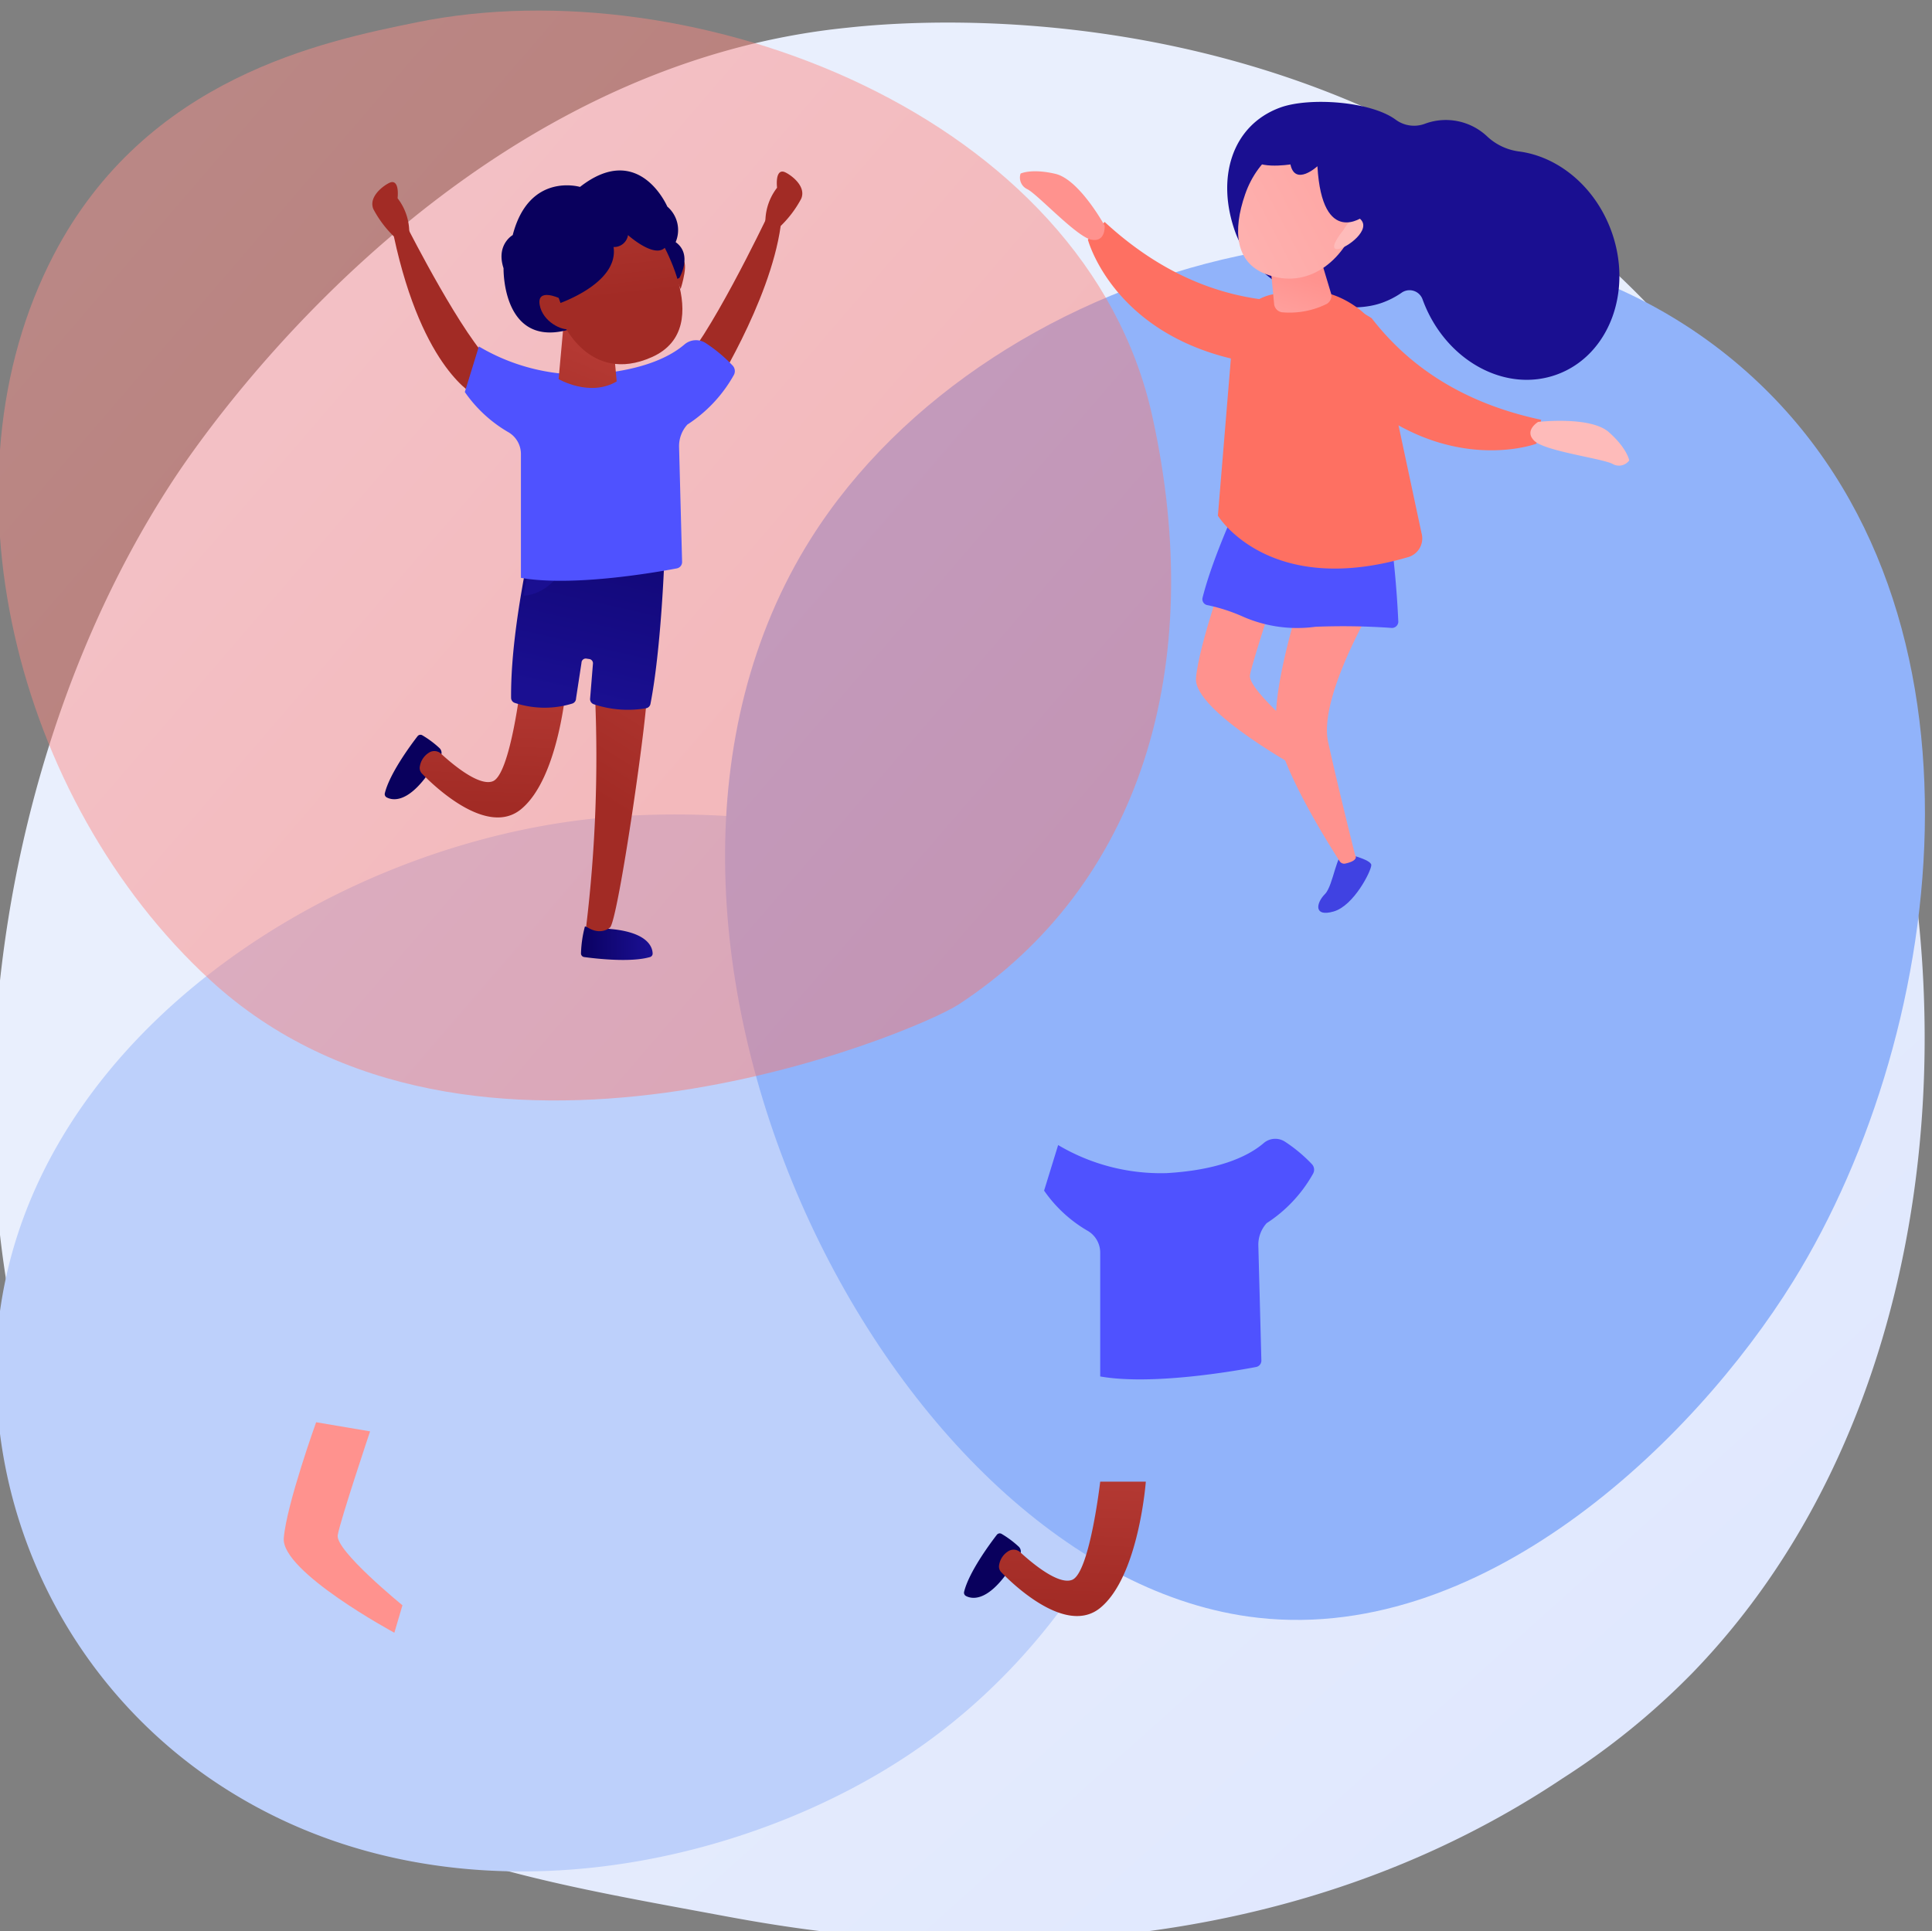 <?xml version="1.0" encoding="utf-8"?>
<svg width="283.041" height="282.954" viewBox="0 0 283.041 282.954" xmlns="http://www.w3.org/2000/svg" xmlns:xlink="http://www.w3.org/1999/xlink">
  <rect x="0" y="0" width="283.041" height="282.954" fill="#808080" stroke="none"/>
  <defs>
    <style>.a{fill:url(#a);}.b{fill:#bdd0fb;}.c{fill:#91b3fa;}.d{opacity:0.46;fill:url(#b);}.e{fill:url(#c);}.f{fill:url(#d);}.aa,.ab,.ae,.af,.ag,.ak,.g,.h,.i,.j,.k,.l,.m,.n,.o,.p,.q,.r,.s,.t,.u,.v,.w{fill-rule:evenodd;}.g{fill:url(#e);}.h{fill:url(#f);}.i{fill:url(#g);}.j{fill:url(#h);}.k{fill:url(#i);}.l{fill:url(#j);}.m{fill:url(#k);}.n{fill:url(#l);}.o{fill:url(#m);}.p{fill:url(#n);}.q{fill:url(#o);}.r{fill:url(#p);}.s{fill:url(#q);}.t{fill:url(#r);}.u{fill:url(#s);}.v{fill:url(#t);}.w{fill:url(#u);}.x{fill:url(#v);}.y{fill:url(#w);}.z{fill:url(#x);}.aa{fill:url(#y);}.ab{fill:url(#z);}.ac{fill:url(#aa);}.ad{fill:url(#ab);}.ae{fill:url(#ac);}.af{fill:url(#ad);}.ag{fill:url(#ae);}.ah{fill:url(#af);}.ai{fill:url(#ag);}.aj{fill:url(#ah);}.ak{fill:url(#ai);}</style>
    <linearGradient id="a" x1="1.091" y1="1.163" x2="0.386" y2="0.408" gradientUnits="objectBoundingBox">
      <stop offset="0" stop-color="#dae3fe"/>
      <stop offset="1" stop-color="#e9effd"/>
    </linearGradient>
    <linearGradient id="b" x1="-0.049" y1="0.304" x2="0.722" y2="0.968" gradientUnits="objectBoundingBox">
      <stop offset="0" stop-color="#ff928e"/>
      <stop offset="1" stop-color="#fe7062"/>
    </linearGradient>
    <linearGradient id="e" x1="24.271" y1="-33.688" x2="25.531" y2="-33.688" gradientUnits="objectBoundingBox">
      <stop offset="0" stop-color="#09005d"/>
      <stop offset="1" stop-color="#1a0f91"/>
    </linearGradient>
    <linearGradient id="f" x1="0.482" y1="0.797" x2="0.533" y2="-0.577" gradientUnits="objectBoundingBox">
      <stop offset="0" stop-color="#a22b25"/>
      <stop offset="1" stop-color="#c0423c"/>
    </linearGradient>
    <linearGradient id="g" x1="6.055" y1="-11.222" x2="6.281" y2="-12.565" xlink:href="#f"/>
    <linearGradient id="h" x1="18.802" y1="-28.736" x2="19.501" y2="-32.469" xlink:href="#f"/>
    <linearGradient id="i" x1="5.518" y1="-9.754" x2="5.753" y2="-11.087" xlink:href="#f"/>
    <linearGradient id="j" x1="14.323" y1="-26.537" x2="15.022" y2="-30.271" xlink:href="#f"/>
    <linearGradient id="k" x1="-0.073" y1="0.5" x2="0.927" y2="0.5" xlink:href="#e"/>
    <linearGradient id="l" x1="2.092" y1="0.75" x2="2.315" y2="-0.618" xlink:href="#f"/>
    <linearGradient id="m" x1="0.846" y1="-1.051" x2="0.42" y2="0.93" xlink:href="#e"/>
    <linearGradient id="n" x1="0.5" y1="-4.11" x2="0.5" y2="-1.047" xlink:href="#e"/>
    <linearGradient id="o" x1="-31.802" y1="2.316" x2="-33.542" y2="-3.45" xlink:href="#f"/>
    <linearGradient id="p" x1="0.838" y1="-0.089" x2="2.757" y2="-2.749" gradientUnits="objectBoundingBox">
      <stop offset="0" stop-color="#4f52ff"/>
      <stop offset="1" stop-color="#4042e2"/>
    </linearGradient>
    <linearGradient id="q" x1="0.004" y1="2.191" x2="0.913" y2="-0.722" xlink:href="#f"/>
    <linearGradient id="r" x1="-1.842" y1="0.247" x2="-2.236" y2="-0.604" xlink:href="#e"/>
    <linearGradient id="s" x1="-2.274" y1="0.81" x2="-2.426" y2="-0.433" xlink:href="#f"/>
    <linearGradient id="t" x1="-2.235" y1="0.592" x2="-2.734" y2="-0.741" xlink:href="#e"/>
    <linearGradient id="u" x1="-12.519" y1="1.422" x2="-13.209" y2="-3.496" xlink:href="#f"/>
    <linearGradient id="v" x1="-48.505" y1="0.5" x2="-47.505" y2="0.5" xlink:href="#p"/>
    <linearGradient id="w" x1="-20.159" y1="0.5" x2="-19.159" y2="0.5" gradientUnits="objectBoundingBox">
      <stop offset="0" stop-color="#febbba"/>
      <stop offset="1" stop-color="#ff928e"/>
    </linearGradient>
    <linearGradient id="x" x1="-23.91" y1="0.5" x2="-22.91" y2="0.5" xlink:href="#w"/>
    <linearGradient id="y" x1="-1.707" y1="-0.766" x2="-0.95" y2="0.031" xlink:href="#e"/>
    <linearGradient id="z" x1="0.691" y1="0.355" x2="2.45" y2="-4.585" xlink:href="#p"/>
    <linearGradient id="aa" x1="2.625" y1="-7.423" x2="1.055" y2="-1.526" xlink:href="#b"/>
    <linearGradient id="ab" x1="2.756" y1="-3.907" x2="1.214" y2="-0.826" xlink:href="#b"/>
    <linearGradient id="ac" x1="10.665" y1="5.497" x2="11.201" y2="3.749" xlink:href="#w"/>
    <linearGradient id="ad" x1="-3.972" y1="-4.24" x2="-0.966" y2="-6.049" xlink:href="#w"/>
    <linearGradient id="ae" x1="-2.256" y1="-27.801" x2="10.358" y2="-35.695" xlink:href="#w"/>
    <linearGradient id="af" x1="-23.683" y1="0.5" x2="-22.683" y2="0.5" xlink:href="#w"/>
    <linearGradient id="ag" x1="2.399" y1="-7.556" x2="0.985" y2="-1.544" xlink:href="#b"/>
    <linearGradient id="ah" x1="4.907" y1="-41.094" x2="5.765" y2="-41.094" xlink:href="#w"/>
    <linearGradient id="ai" x1="-6.147" y1="-2.253" x2="-3.747" y2="-0.038" xlink:href="#e"/>
  </defs>
  <g transform="matrix(1, 0, 0, 1, -461.954, -459.133)">
    <path class="a" d="M709.87,719.907a108.192,108.192,0,0,1-19,15.426C641.651,768.195,585.392,758.723,568,755.486c-28.063-5.223-51.752-8.908-72.1-27.3-46.248-41.783-44-128.947-8.66-182.941,4.19-6.4,39.476-58.707,95.857-66.077,1.379-.18,2.408-.283,3.309-.378,8.722-.923,62.77-5.8,106.841,31.125a131.472,131.472,0,0,1,25.875,29.359C753.54,592.442,753.649,674.782,709.87,719.907Z" transform="translate(0 -15.631)"/>
    <path class="b" d="M465.287,1698.242a72.431,72.431,0,0,0,34.582,67.714c32.873,20.05,74.736,10.794,99.686-6.263,38.844-26.557,53.667-83.63,25.371-115.073-23.678-26.312-66.346-22.228-72.869-21.5C512.307,1627.527,469.09,1656.562,465.287,1698.242Z" transform="translate(-3.678 -1043.992)"/>
    <path class="c" d="M1667.64,811.4c-40.762-35.07-109.839-16.545-136.179,25.19-35.7,56.563,10.472,150.422,64.046,157.972,33.766,4.759,65.218-25.508,79.851-49.132C1698.324,908.356,1706.418,844.767,1667.64,811.4Z" transform="translate(-950.692 -298.578)"/>
    <path class="d" d="M530.116,462.4c-13.766,2.8-39.636,8.073-53.18,34.033-17.307,33.172-5.69,79.933,22.854,106.249,38.1,35.123,103.3,7.822,109.723,3.606C636,588.912,646,556.958,637.858,520.1,628.1,475.956,570.632,454.149,530.116,462.4Z" transform="translate(-7.092 0)"/>
    <g transform="matrix(1, 0, 0, 1, 516.491, 484.11)">
      <path class="g" d="M556.269,2033.82a14.5,14.5,0,0,0-2.51-1.866.533.533,0,0,0-.678.143c-.945,1.223-4.1,5.458-4.8,8.373a.543.543,0,0,0,.286.6c.813.424,2.957.882,6.015-3.372l1.837-2.6A.973.973,0,0,0,556.269,2033.82Z" transform="translate(-546.443 -1949.208)"/>
      <path class="h" d="M620.338,1957.148s-1.027,13.871-6.678,18.494c-4.948,4.048-12.652-3.324-14.493-5.222a1.18,1.18,0,0,1-.321-1.047,2.9,2.9,0,0,1,1.4-2.065,1.442,1.442,0,0,1,1.7.186c1.534,1.418,5.553,4.858,7.6,4.037,2.569-1.027,4.11-14.385,4.11-14.385Z" transform="translate(-591.876 -1882.044)"/>
      <g transform="translate(0 1.701)">
        <path class="i" d="M573.455,1325.458s-7.706-3.6-11.94-23.309l2.107-1.08s8.18,16.1,12.4,19.765S573.455,1325.458,573.455,1325.458Z" transform="translate(-558.35 -1294.182)"/>
        <path class="j" d="M535.1,1242.394l-1.63-1.293a16.02,16.02,0,0,1-3-3.994c-.781-1.835,1.511-3.489,2.376-3.878s1.339.432,1.166,2.276a8.192,8.192,0,0,1,1.686,5.628Z" transform="translate(-530.301 -1233.134)"/>
      </g>
      <g transform="translate(43.667 0.16)">
        <path class="k" d="M966.9,1311.795s8.713-13.574,10.287-24.847l-2.107-1.08s-8.714,18.247-12.935,21.915S966.9,1311.795,966.9,1311.795Z" transform="translate(-961.02 -1278.98)"/>
        <path class="l" d="M1098.942,1227.193l1.63-1.293a16.02,16.02,0,0,0,3.005-3.994c.781-1.835-1.511-3.488-2.376-3.878s-1.339.431-1.166,2.276a8.191,8.191,0,0,0-1.686,5.628Z" transform="translate(-1084.401 -1217.932)"/>
      </g>
      <path class="m" d="M832.476,2309.037a17.115,17.115,0,0,0-.57,3.951.537.537,0,0,0,.464.519c1.534.211,6.772.84,9.649,0a.532.532,0,0,0,.383-.525c-.026-.9-.662-3.023-5.918-3.564Z" transform="translate(-801.326 -2198.258)"/>
      <path class="n" d="M848.267,1966.121c.647.422-4.233,34.688-5.415,34.937,0,0-1.352,1.257-3.439-.176a207.847,207.847,0,0,0,1.289-34.071Z" transform="translate(-808.074 -1890.107)"/>
      <path class="o" d="M733.624,1760.989s15.913.728,19.7,2.058c0,0-.467,12.938-2.023,20.888a.794.794,0,0,1-.6.624,15.782,15.782,0,0,1-7.665-.566.8.8,0,0,1-.577-.821l.42-5.153a.628.628,0,0,0-.583-.669l-.426-.065a.628.628,0,0,0-.671.621l-.8,5.226a.794.794,0,0,1-.539.746,13.882,13.882,0,0,1-8.414-.089.793.793,0,0,1-.562-.751C730.841,1776.695,731.98,1769.107,733.624,1760.989Z" transform="translate(-710.546 -1705.772)"/>
      <path class="p" d="M755.92,1768.466s-2.011,5.593-6.866,5.98l1.073-6.378A36.659,36.659,0,0,1,755.92,1768.466Z" transform="translate(-726.876 -1712.134)"/>
      <path class="q" d="M964.805,1347.33s-.612-1.728.948-2.036.072,4.28.072,4.28Z" transform="translate(-920.648 -1332.209)"/>
      <path class="r" d="M666.138,1462.543a29.465,29.465,0,0,0,15.926,4.11c7.284-.428,11.709-2.286,14.169-4.381a2.6,2.6,0,0,1,3.1-.246,22.085,22.085,0,0,1,3.967,3.3,1.193,1.193,0,0,1,.165,1.447,20.617,20.617,0,0,1-6.782,7.217,4.691,4.691,0,0,0-1.215,3.276l.443,16.835a.948.948,0,0,1-.771.96c-3.193.606-15.309,2.715-22.84,1.386v-18.157a3.7,3.7,0,0,0-1.927-3.233,19.9,19.9,0,0,1-6.293-5.837Z" transform="translate(-650.52 -1436.758)"/>
      <path class="s" d="M800.4,1432.391l-.789,8.668s4.575,2.673,8.511.336l-.7-7.571Z" transform="translate(-772.311 -1410.488)"/>
      <path class="t" d="M743.13,1232.092s2.005-3.433-.549-5.239a4.522,4.522,0,0,0-1.221-5.207s-4.126-9.658-12.789-2.883c0,0-7.459-2.218-9.858,7.057,0,0-2.48,1.392-1.344,4.857,0,0-.279,12.855,10.98,8.521Z" transform="translate(-698.136 -1216.353)"/>
      <path class="u" d="M790.893,1297.128s9.544,14.38-.317,18.785c-9.306,4.157-13.228-5.392-13.228-5.392s-4.092-4.24-2.718-7.5S788.567,1295.341,790.893,1297.128Z" transform="translate(-749.606 -1288.569)"/>
      <path class="v" d="M763.723,1284.108s9.341-2.957,8.542-8.473a2.062,2.062,0,0,0,2.115-1.744s4.584,4.124,5.792,1.24c0,0-.8-7.14-6.4-4.826s-10.715,4.667-12.214,6.314S758.811,1282.252,763.723,1284.108Z" transform="translate(-736.912 -1264.42)"/>
      <path class="w" d="M776.3,1401.27l-1.659-4.561s-3.206-1.473-2.784,1.008S775.159,1401.569,776.3,1401.27Z" transform="translate(-747.331 -1378.034)"/>
    </g>
    <g transform="matrix(1, 0, 0, 1, 611.376, 474.056)">
      <path class="x" d="M2665.217,2289.817s3.823.85,3.823,1.7-2.549,5.947-5.522,6.8-2.548-1.274-1.274-2.548S2663.943,2289.392,2665.217,2289.817Z" transform="translate(-2617.565 -2179.688)"/>
      <path class="y" d="M2489.269,1869.149s-4.346,12.068-4.741,16.985,16.2,13.856,16.2,13.856l1.185-4.023s-9.877-8.045-9.482-10.28,4.741-15.2,4.741-15.2Z" transform="translate(-2458.734 -1801.691)"/>
      <path class="z" d="M2615.518,1885.057s-9.482,15.2-7.9,22.348,3.951,16.538,3.951,16.538.683.772-1.442,1.24a.783.783,0,0,1-.823-.344c-1.478-2.285-8.139-12.821-9.192-18.775-1.185-6.7,4.741-23.689,4.741-23.689Z" transform="translate(-2562.462 -1813.576)"/>
      <path class="aa" d="M2585.933,1222.63c-2.4-6.512-7.813-10.876-13.548-11.6a8.4,8.4,0,0,1-4.612-2.19,8.816,8.816,0,0,0-9.029-1.9l-.026.01a4.528,4.528,0,0,1-4.311-.539c-3.658-2.738-12.719-3.364-16.981-1.8-7.089,2.608-9.445,10.4-6.511,18.378s14.471,12.786,21.56,10.178a12.247,12.247,0,0,0,2.74-1.422,2.026,2.026,0,0,1,3.086.961l.028.077c3.25,8.836,12.065,13.726,19.687,10.921S2589.184,1231.466,2585.933,1222.63Z" transform="translate(-2499.316 -1203.767)"/>
      <path class="ab" d="M2503.236,1696.195s-7.245,13.7-9.527,22.788a.892.892,0,0,0,.783,1.039,25.727,25.727,0,0,1,5.258,1.723,19.778,19.778,0,0,0,10.514,1.437,101.911,101.911,0,0,1,11.072.163.937.937,0,0,0,1.066-.883c-.151-3.495-.864-15.923-3.631-24.677Z" transform="translate(-2466.969 -1646.271)"/>
      <path class="ac" d="M2330.779,1377.307c9.948,9.18,19.517,11.358,26.488,11.654a1.078,1.078,0,0,0-.173.755q.053.461.109.921a1.4,1.4,0,0,0-.289,1.076c.3,2.267.508,4.546.809,6.811-24.9-1.383-29.4-18.632-29.4-18.632Z" transform="translate(-2318.37 -1359.713)"/>
      <path class="ad" d="M2530.674,1477.668a29.235,29.235,0,0,0-6.278.387,7.36,7.36,0,0,0-6.038,6.626l-2.135,25.831s7.365,12.1,27.9,6.064a2.851,2.851,0,0,0,1.933-3.5l-6.175-28.93C2538.987,1480.913,2534.029,1477.776,2530.674,1477.668Z" transform="translate(-2487.221 -1449.879)"/>
      <path class="ae" d="M2595.919,1399.717l2.462,8.178a1.346,1.346,0,0,1-.742,1.619,12.242,12.242,0,0,1-6.447,1.167,1.355,1.355,0,0,1-1.141-1.2l-.839-8.729Z" transform="translate(-2552.81 -1379.851)"/>
      <path class="af" d="M2562.731,1272.659c-1.9,5.445-7.068,9.911-13.33,7.464-4.333-1.693-4.859-6.244-2.963-11.69s6.7-8.922,11.089-7.392S2564.627,1267.214,2562.731,1272.659Z" transform="translate(-2513.438 -1254.909)"/>
      <path class="ag" d="M2685.487,1372.905s1.635-2.96,2.713-1.3-2.759,4.322-3.8,4.092S2685.487,1372.905,2685.487,1372.905Z" transform="translate(-2638.089 -1354.135)"/>
      <path class="ah" d="M2242.569,1312.081s-3.7-6.771-7.213-7.592-5.1-.04-5.1-.04a1.866,1.866,0,0,0,1.01,2.3c1.56.821,7.213,6.976,9.357,7.386S2242.569,1312.081,2242.569,1312.081Z" transform="translate(-2230.159 -1293.941)"/>
      <path class="ai" d="M2694.065,1518.381c-13.242-2.81-20.551-9.358-24.823-14.874-2.485-1.68-5.871-2.534-7.34.885a6.127,6.127,0,0,0,1.1,6.452c14.978,16.855,30.369,11.038,30.369,11.038Z" transform="translate(-2617.704 -1471.797)"/>
      <path class="aj" d="M2968.949,1664.906s7.666-.892,10.365,1.5,2.983,4.141,2.983,4.141a1.865,1.865,0,0,1-2.458.5c-1.571-.8-9.862-1.852-11.437-3.365S2968.949,1664.906,2968.949,1664.906Z" transform="translate(-2893.034 -1618.008)"/>
      <path class="ak" d="M2580.128,1252.412s-6.1,4.691-6.8-7.33c0,0-3.26,3-3.955-.267,0,0-5.625.911-5.829-1.424s8.6-7.064,14.106-1.646S2580.128,1252.412,2580.128,1252.412Z" transform="translate(-2529.746 -1235.648)"/>
    </g>
    <g transform="matrix(1, 0, 0, 1, 477.734, 600.059)">
      <path class="x" d="M2665.217,2289.817s3.823.85,3.823,1.7-2.549,5.947-5.522,6.8-2.548-1.274-1.274-2.548S2663.943,2289.392,2665.217,2289.817Z" transform="translate(-2617.565 -2179.688)"/>
      <path class="y" d="M2489.269,1869.149s-4.346,12.068-4.741,16.985,16.2,13.856,16.2,13.856l1.185-4.023s-9.877-8.045-9.482-10.28,4.741-15.2,4.741-15.2Z" transform="translate(-2458.734 -1801.691)"/>
      <path class="z" d="M2615.518,1885.057s-9.482,15.2-7.9,22.348,3.951,16.538,3.951,16.538.683.772-1.442,1.24a.783.783,0,0,1-.823-.344c-1.478-2.285-8.139-12.821-9.192-18.775-1.185-6.7,4.741-23.689,4.741-23.689Z" transform="translate(-2562.462 -1813.576)"/>
      <path class="aa" d="M2585.933,1222.63c-2.4-6.512-7.813-10.876-13.548-11.6a8.4,8.4,0,0,1-4.612-2.19,8.816,8.816,0,0,0-9.029-1.9l-.026.01a4.528,4.528,0,0,1-4.311-.539c-3.658-2.738-12.719-3.364-16.981-1.8-7.089,2.608-9.445,10.4-6.511,18.378s14.471,12.786,21.56,10.178a12.247,12.247,0,0,0,2.74-1.422,2.026,2.026,0,0,1,3.086.961l.028.077c3.25,8.836,12.065,13.726,19.687,10.921S2589.184,1231.466,2585.933,1222.63Z" transform="translate(-2499.316 -1203.767)"/>
      <path class="ab" d="M2503.236,1696.195s-7.245,13.7-9.527,22.788a.892.892,0,0,0,.783,1.039,25.727,25.727,0,0,1,5.258,1.723,19.778,19.778,0,0,0,10.514,1.437,101.911,101.911,0,0,1,11.072.163.937.937,0,0,0,1.066-.883c-.151-3.495-.864-15.923-3.631-24.677Z" transform="translate(-2466.969 -1646.271)"/>
      <path class="ac" d="M2330.779,1377.307c9.948,9.18,19.517,11.358,26.488,11.654a1.078,1.078,0,0,0-.173.755q.053.461.109.921a1.4,1.4,0,0,0-.289,1.076c.3,2.267.508,4.546.809,6.811-24.9-1.383-29.4-18.632-29.4-18.632Z" transform="translate(-2318.37 -1359.713)"/>
      <path class="ad" d="M2530.674,1477.668a29.235,29.235,0,0,0-6.278.387,7.36,7.36,0,0,0-6.038,6.626l-2.135,25.831s7.365,12.1,27.9,6.064a2.851,2.851,0,0,0,1.933-3.5l-6.175-28.93C2538.987,1480.913,2534.029,1477.776,2530.674,1477.668Z" transform="translate(-2487.221 -1449.879)"/>
      <path class="ae" d="M2595.919,1399.717l2.462,8.178a1.346,1.346,0,0,1-.742,1.619,12.242,12.242,0,0,1-6.447,1.167,1.355,1.355,0,0,1-1.141-1.2l-.839-8.729Z" transform="translate(-2552.81 -1379.851)"/>
      <path class="af" d="M2562.731,1272.659c-1.9,5.445-7.068,9.911-13.33,7.464-4.333-1.693-4.859-6.244-2.963-11.69s6.7-8.922,11.089-7.392S2564.627,1267.214,2562.731,1272.659Z" transform="translate(-2513.438 -1254.909)"/>
      <path class="ag" d="M2685.487,1372.905s1.635-2.96,2.713-1.3-2.759,4.322-3.8,4.092S2685.487,1372.905,2685.487,1372.905Z" transform="translate(-2638.089 -1354.135)"/>
      <path class="ah" d="M2242.569,1312.081s-3.7-6.771-7.213-7.592-5.1-.04-5.1-.04a1.866,1.866,0,0,0,1.01,2.3c1.56.821,7.213,6.976,9.357,7.386S2242.569,1312.081,2242.569,1312.081Z" transform="translate(-2230.159 -1293.941)"/>
      <path class="ai" d="M2694.065,1518.381c-13.242-2.81-20.551-9.358-24.823-14.874-2.485-1.68-5.871-2.534-7.34.885a6.127,6.127,0,0,0,1.1,6.452c14.978,16.855,30.369,11.038,30.369,11.038Z" transform="translate(-2617.704 -1471.797)"/>
      <path class="aj" d="M2968.949,1664.906s7.666-.892,10.365,1.5,2.983,4.141,2.983,4.141a1.865,1.865,0,0,1-2.458.5c-1.571-.8-9.862-1.852-11.437-3.365S2968.949,1664.906,2968.949,1664.906Z" transform="translate(-2893.034 -1618.008)"/>
      <path class="ak" d="M2580.128,1252.412s-6.1,4.691-6.8-7.33c0,0-3.26,3-3.955-.267,0,0-5.625.911-5.829-1.424s8.6-7.064,14.106-1.646S2580.128,1252.412,2580.128,1252.412Z" transform="translate(-2529.746 -1235.648)"/>
    </g>
    <g transform="matrix(1, 0, 0, 1, 601.356, 601.12)">
      <path class="g" d="M556.269,2033.82a14.5,14.5,0,0,0-2.51-1.866.533.533,0,0,0-.678.143c-.945,1.223-4.1,5.458-4.8,8.373a.543.543,0,0,0,.286.6c.813.424,2.957.882,6.015-3.372l1.837-2.6A.973.973,0,0,0,556.269,2033.82Z" transform="translate(-546.443 -1949.208)"/>
      <path class="h" d="M620.338,1957.148s-1.027,13.871-6.678,18.494c-4.948,4.048-12.652-3.324-14.493-5.222a1.18,1.18,0,0,1-.321-1.047,2.9,2.9,0,0,1,1.4-2.065,1.442,1.442,0,0,1,1.7.186c1.534,1.418,5.553,4.858,7.6,4.037,2.569-1.027,4.11-14.385,4.11-14.385Z" transform="translate(-591.876 -1882.044)"/>
      <g transform="translate(0 1.701)">
        <path class="i" d="M573.455,1325.458s-7.706-3.6-11.94-23.309l2.107-1.08s8.18,16.1,12.4,19.765S573.455,1325.458,573.455,1325.458Z" transform="translate(-558.35 -1294.182)"/>
        <path class="j" d="M535.1,1242.394l-1.63-1.293a16.02,16.02,0,0,1-3-3.994c-.781-1.835,1.511-3.489,2.376-3.878s1.339.432,1.166,2.276a8.192,8.192,0,0,1,1.686,5.628Z" transform="translate(-530.301 -1233.134)"/>
      </g>
      <g transform="translate(43.667 0.16)">
        <path class="k" d="M966.9,1311.795s8.713-13.574,10.287-24.847l-2.107-1.08s-8.714,18.247-12.935,21.915S966.9,1311.795,966.9,1311.795Z" transform="translate(-961.02 -1278.98)"/>
        <path class="l" d="M1098.942,1227.193l1.63-1.293a16.02,16.02,0,0,0,3.005-3.994c.781-1.835-1.511-3.488-2.376-3.878s-1.339.431-1.166,2.276a8.191,8.191,0,0,0-1.686,5.628Z" transform="translate(-1084.401 -1217.932)"/>
      </g>
      <path class="m" d="M832.476,2309.037a17.115,17.115,0,0,0-.57,3.951.537.537,0,0,0,.464.519c1.534.211,6.772.84,9.649,0a.532.532,0,0,0,.383-.525c-.026-.9-.662-3.023-5.918-3.564Z" transform="translate(-801.326 -2198.258)"/>
      <path class="n" d="M848.267,1966.121c.647.422-4.233,34.688-5.415,34.937,0,0-1.352,1.257-3.439-.176a207.847,207.847,0,0,0,1.289-34.071Z" transform="translate(-808.074 -1890.107)"/>
      <path class="o" d="M733.624,1760.989s15.913.728,19.7,2.058c0,0-.467,12.938-2.023,20.888a.794.794,0,0,1-.6.624,15.782,15.782,0,0,1-7.665-.566.8.8,0,0,1-.577-.821l.42-5.153a.628.628,0,0,0-.583-.669l-.426-.065a.628.628,0,0,0-.671.621l-.8,5.226a.794.794,0,0,1-.539.746,13.882,13.882,0,0,1-8.414-.089.793.793,0,0,1-.562-.751C730.841,1776.695,731.98,1769.107,733.624,1760.989Z" transform="translate(-710.546 -1705.772)"/>
      <path class="p" d="M755.92,1768.466s-2.011,5.593-6.866,5.98l1.073-6.378A36.659,36.659,0,0,1,755.92,1768.466Z" transform="translate(-726.876 -1712.134)"/>
      <path class="q" d="M964.805,1347.33s-.612-1.728.948-2.036.072,4.28.072,4.28Z" transform="translate(-920.648 -1332.209)"/>
      <path class="r" d="M666.138,1462.543a29.465,29.465,0,0,0,15.926,4.11c7.284-.428,11.709-2.286,14.169-4.381a2.6,2.6,0,0,1,3.1-.246,22.085,22.085,0,0,1,3.967,3.3,1.193,1.193,0,0,1,.165,1.447,20.617,20.617,0,0,1-6.782,7.217,4.691,4.691,0,0,0-1.215,3.276l.443,16.835a.948.948,0,0,1-.771.96c-3.193.606-15.309,2.715-22.84,1.386v-18.157a3.7,3.7,0,0,0-1.927-3.233,19.9,19.9,0,0,1-6.293-5.837Z" transform="translate(-650.52 -1436.758)"/>
      <path class="s" d="M800.4,1432.391l-.789,8.668s4.575,2.673,8.511.336l-.7-7.571Z" transform="translate(-772.311 -1410.488)"/>
      <path class="t" d="M743.13,1232.092s2.005-3.433-.549-5.239a4.522,4.522,0,0,0-1.221-5.207s-4.126-9.658-12.789-2.883c0,0-7.459-2.218-9.858,7.057,0,0-2.48,1.392-1.344,4.857,0,0-.279,12.855,10.98,8.521Z" transform="translate(-698.136 -1216.353)"/>
      <path class="u" d="M790.893,1297.128s9.544,14.38-.317,18.785c-9.306,4.157-13.228-5.392-13.228-5.392s-4.092-4.24-2.718-7.5S788.567,1295.341,790.893,1297.128Z" transform="translate(-749.606 -1288.569)"/>
      <path class="v" d="M763.723,1284.108s9.341-2.957,8.542-8.473a2.062,2.062,0,0,0,2.115-1.744s4.584,4.124,5.792,1.24c0,0-.8-7.14-6.4-4.826s-10.715,4.667-12.214,6.314S758.811,1282.252,763.723,1284.108Z" transform="translate(-736.912 -1264.42)"/>
      <path class="w" d="M776.3,1401.27l-1.659-4.561s-3.206-1.473-2.784,1.008S775.159,1401.569,776.3,1401.27Z" transform="translate(-747.331 -1378.034)"/>
    </g>
  </g>
</svg>